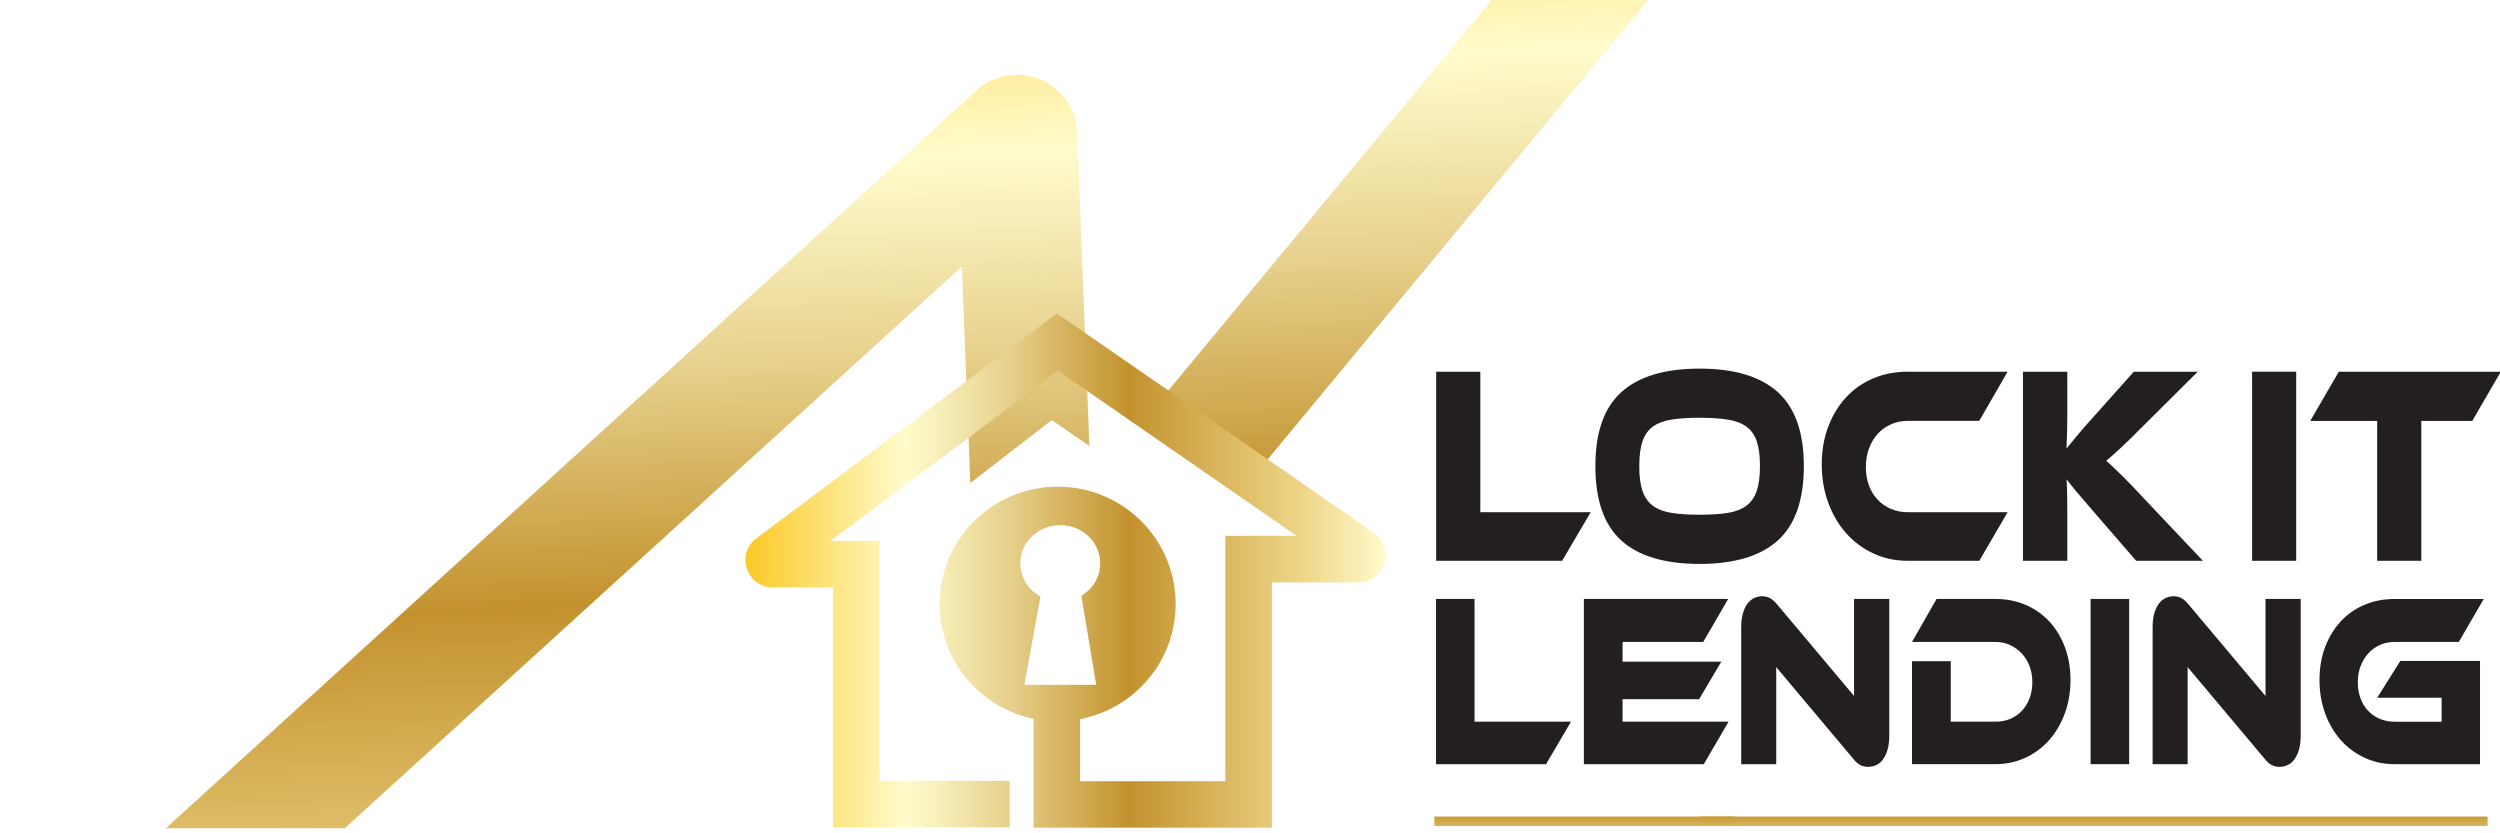 <?xml version="1.0" encoding="UTF-8"?>
<svg xmlns="http://www.w3.org/2000/svg" width="132" height="44" viewBox="0 0 132 44" fill="none">
  <g clip-path="url(#clip0_60_1616)">
    <g filter="url(#filter0_dd_60_1616)">
      <path d="M56.876 3.004L57.521 19.544L55.534 18.18L51.233 21.505L50.788 10.073L-5.501 61.306C-6.112 61.862 -6.874 62.135 -7.64 62.135C-8.501 62.135 -9.364 61.785 -9.992 61.096C-11.172 59.796 -11.079 57.787 -9.78 56.605L51.558 0.776C52.473 -0.057 53.785 -0.282 54.927 0.195C56.069 0.671 56.828 1.769 56.876 3.005V3.004Z" fill="url(#paint0_linear_60_1616)"></path>
    </g>
    <path d="M186.075 -96.202L146.173 -37.965C145.534 -37.03 144.44 -36.51 143.318 -36.592L118.834 -38.387L66.014 25.363L60.746 21.754L114.985 -43.706C115.64 -44.498 116.641 -44.924 117.664 -44.851L141.961 -43.068L180.829 -99.795C181.824 -101.244 183.801 -101.613 185.25 -100.622C186.697 -99.631 187.066 -97.653 186.073 -96.203L186.075 -96.202Z" fill="url(#paint1_linear_60_1616)"></path>
    <path d="M72.54 28.13L55.806 16.549L39.938 28.424C38.832 29.252 39.417 31.013 40.8 31.013H43.988V43.684H53.312V41.228H46.443V28.558H43.858L55.863 19.573L68.465 28.295H64.701V41.246H57.026V37.971C59.901 37.421 62.075 34.907 62.075 31.888C62.075 28.471 59.285 25.696 55.844 25.696C52.404 25.696 49.612 28.471 49.612 31.888C49.612 34.876 51.74 37.371 54.572 37.953V43.7H67.157V30.749H71.722C73.133 30.749 73.7 28.931 72.542 28.129L72.54 28.13ZM54.085 36.156L54.938 31.497C54.301 31.151 53.872 30.495 53.872 29.744C53.872 28.63 54.816 27.726 55.982 27.726C57.148 27.726 58.092 28.631 58.092 29.744C58.092 30.47 57.695 31.1 57.097 31.457L57.879 36.157H54.087L54.085 36.156Z" fill="url(#paint2_linear_60_1616)"></path>
    <path d="M83.99 27.043L82.481 29.61H75.83V19.626H78.161V27.043H83.991H83.99Z" fill="#231F20"></path>
    <path d="M89.74 19.463C91.571 19.463 92.945 19.876 93.865 20.702C94.784 21.528 95.243 22.831 95.243 24.611C95.243 26.392 94.785 27.711 93.87 28.536C92.954 29.362 91.577 29.775 89.739 29.775C87.9 29.775 86.514 29.363 85.603 28.536C84.691 27.711 84.236 26.402 84.236 24.611C84.236 22.821 84.694 21.528 85.609 20.702C86.525 19.876 87.902 19.463 89.74 19.463ZM89.74 27.178C90.325 27.178 90.82 27.147 91.226 27.081C91.63 27.016 91.959 26.89 92.211 26.7C92.462 26.512 92.644 26.25 92.757 25.916C92.869 25.583 92.926 25.148 92.926 24.61C92.926 24.073 92.871 23.638 92.757 23.304C92.644 22.97 92.462 22.712 92.211 22.528C91.959 22.343 91.632 22.219 91.226 22.155C90.821 22.09 90.325 22.057 89.74 22.057C89.155 22.057 88.66 22.09 88.254 22.155C87.85 22.219 87.521 22.345 87.269 22.528C87.018 22.712 86.836 22.97 86.723 23.304C86.611 23.638 86.554 24.073 86.554 24.61C86.554 25.148 86.609 25.583 86.723 25.916C86.836 26.25 87.018 26.511 87.269 26.7C87.521 26.89 87.849 27.016 88.254 27.081C88.659 27.145 89.155 27.178 89.74 27.178Z" fill="#231F20"></path>
    <path d="M106.003 27.043L104.506 29.61H100.724C100.071 29.61 99.467 29.481 98.912 29.221C98.357 28.962 97.878 28.607 97.477 28.154C97.075 27.702 96.76 27.164 96.531 26.542C96.302 25.92 96.189 25.246 96.189 24.52C96.189 23.795 96.302 23.131 96.531 22.528C96.76 21.926 97.075 21.409 97.477 20.976C97.878 20.544 98.357 20.21 98.912 19.976C99.467 19.742 100.071 19.626 100.724 19.626H106.001L104.504 22.223H100.723C100.408 22.223 100.114 22.282 99.845 22.403C99.576 22.523 99.342 22.688 99.147 22.902C98.952 23.116 98.798 23.372 98.686 23.671C98.573 23.969 98.517 24.298 98.517 24.656C98.517 25.014 98.572 25.34 98.681 25.633C98.789 25.927 98.944 26.178 99.142 26.387C99.341 26.595 99.576 26.757 99.845 26.872C100.116 26.987 100.408 27.044 100.723 27.044H106L106.003 27.043Z" fill="#231F20"></path>
    <path d="M116.311 29.61H112.789L110.515 26.983C110.125 26.536 109.828 26.188 109.62 25.939C109.414 25.69 109.247 25.481 109.119 25.312C109.127 25.541 109.135 25.777 109.142 26.021C109.15 26.265 109.154 26.507 109.154 26.745V29.61H106.813V19.626H109.154V21.939C109.154 22.247 109.15 22.551 109.142 22.849C109.135 23.147 109.123 23.425 109.108 23.685C109.259 23.505 109.441 23.284 109.654 23.021C109.868 22.758 110.147 22.437 110.493 22.059L112.665 19.626H116.041L113.159 22.491C112.911 22.74 112.693 22.959 112.501 23.147C112.31 23.337 112.139 23.5 111.988 23.639C111.838 23.778 111.701 23.904 111.577 24.012C111.454 24.122 111.332 24.226 111.212 24.326C111.43 24.524 111.693 24.773 112 25.072C112.307 25.37 112.705 25.784 113.193 26.311L116.31 29.608L116.311 29.61Z" fill="#231F20"></path>
    <path d="M121.24 29.61H118.911V19.626H121.24V29.61Z" fill="#231F20"></path>
    <path d="M132.043 19.627L130.535 22.224H127.845V29.611H125.515V22.224H121.981L123.489 19.627H132.042H132.043Z" fill="#231F20"></path>
    <path d="M91.554 43.114H75.734V43.614H91.554V43.114Z" fill="url(#paint3_linear_60_1616)"></path>
    <path d="M131.344 43.114H89.761V43.614H131.344V43.114Z" fill="url(#paint4_linear_60_1616)"></path>
    <path d="M82.949 38.105L81.631 40.348H75.82V31.625H77.856V38.105H82.95H82.949Z" fill="#231F20"></path>
    <path d="M91.267 38.105L89.96 40.348H83.628V31.625H91.248L89.931 33.894H85.672V34.937H90.884L89.713 36.918H85.672V38.104H91.267V38.105Z" fill="#231F20"></path>
    <path d="M98.632 40.491C98.501 40.491 98.372 40.463 98.244 40.406C98.116 40.349 97.974 40.222 97.817 40.022L93.785 35.224V40.348H91.936V33.111C91.936 32.824 91.966 32.576 92.03 32.367C92.093 32.159 92.174 31.989 92.275 31.859C92.376 31.729 92.495 31.633 92.629 31.572C92.763 31.511 92.902 31.481 93.047 31.481C93.171 31.481 93.298 31.509 93.425 31.566C93.553 31.623 93.7 31.75 93.863 31.95L97.895 36.748V31.624H99.754V38.847C99.754 39.134 99.722 39.382 99.66 39.591C99.598 39.8 99.516 39.971 99.415 40.105C99.314 40.241 99.194 40.338 99.056 40.399C98.918 40.459 98.778 40.49 98.633 40.49L98.632 40.491Z" fill="#231F20"></path>
    <path d="M109.322 35.901C109.322 36.536 109.222 37.125 109.022 37.668C108.822 38.211 108.547 38.681 108.196 39.076C107.846 39.472 107.428 39.783 106.942 40.008C106.457 40.234 105.929 40.347 105.359 40.347H100.954V34.91H103V38.105H105.36C105.642 38.105 105.903 38.056 106.142 37.955C106.381 37.855 106.585 37.713 106.756 37.531C106.927 37.349 107.061 37.129 107.16 36.872C107.258 36.616 107.307 36.331 107.307 36.019C107.307 35.707 107.258 35.432 107.16 35.172C107.061 34.911 106.923 34.688 106.746 34.5C106.569 34.313 106.363 34.165 106.127 34.057C105.89 33.948 105.635 33.894 105.359 33.894H100.954L102.251 31.625H105.359C105.936 31.625 106.467 31.73 106.952 31.937C107.438 32.146 107.855 32.439 108.206 32.817C108.557 33.196 108.831 33.648 109.027 34.173C109.223 34.699 109.322 35.274 109.322 35.9V35.901Z" fill="#231F20"></path>
    <path d="M112.419 40.348H110.384V31.625H112.419V40.348Z" fill="#231F20"></path>
    <path d="M120.355 40.491C120.223 40.491 120.094 40.463 119.967 40.406C119.839 40.349 119.696 40.222 119.539 40.022L115.507 35.224V40.348H113.658V33.111C113.658 32.824 113.689 32.576 113.752 32.367C113.814 32.159 113.896 31.989 113.997 31.859C114.098 31.729 114.217 31.633 114.351 31.572C114.485 31.511 114.624 31.481 114.77 31.481C114.894 31.481 115.02 31.509 115.148 31.566C115.276 31.623 115.422 31.75 115.585 31.95L119.618 36.748V31.624H121.476V38.847C121.476 39.134 121.445 39.382 121.383 39.591C121.321 39.8 121.239 39.971 121.137 40.105C121.036 40.241 120.916 40.338 120.778 40.399C120.64 40.459 120.5 40.49 120.356 40.49L120.355 40.491Z" fill="#231F20"></path>
    <path d="M126.736 34.897H130.945V40.348H126.431C125.861 40.348 125.333 40.236 124.848 40.009C124.363 39.783 123.946 39.473 123.594 39.078C123.244 38.682 122.968 38.213 122.768 37.669C122.569 37.125 122.469 36.537 122.469 35.903C122.469 35.268 122.569 34.688 122.768 34.161C122.968 33.636 123.244 33.184 123.594 32.806C123.944 32.428 124.363 32.137 124.848 31.932C125.334 31.729 125.861 31.626 126.431 31.626H131.141L129.824 33.895H126.431C126.156 33.895 125.9 33.947 125.664 34.051C125.427 34.157 125.223 34.303 125.049 34.495C124.875 34.686 124.74 34.91 124.641 35.167C124.542 35.423 124.493 35.708 124.493 36.02C124.493 36.333 124.54 36.618 124.636 36.874C124.731 37.13 124.865 37.349 125.039 37.532C125.212 37.715 125.417 37.856 125.654 37.956C125.89 38.056 126.148 38.106 126.43 38.106H128.918V36.842H125.516L126.735 34.899L126.736 34.897Z" fill="#231F20"></path>
  </g>
  <defs>
    <filter id="filter0_dd_60_1616" x="-18.819" y="-6.052" width="84.34" height="78.187" color-interpolation-filters="sRGB">
      <feFlood flood-opacity="0" result="BackgroundImageFix"></feFlood>
      <feColorMatrix in="SourceAlpha" type="matrix" values="0 0 0 0 0 0 0 0 0 0 0 0 0 0 0 0 0 0 127 0" result="hardAlpha"></feColorMatrix>
      <feOffset dy="2"></feOffset>
      <feGaussianBlur stdDeviation="2"></feGaussianBlur>
      <feColorMatrix type="matrix" values="0 0 0 0 0.125 0 0 0 0 0.145 0 0 0 0 0.196 0 0 0 0.03 0"></feColorMatrix>
      <feBlend mode="normal" in2="BackgroundImageFix" result="effect1_dropShadow_60_1616"></feBlend>
      <feColorMatrix in="SourceAlpha" type="matrix" values="0 0 0 0 0 0 0 0 0 0 0 0 0 0 0 0 0 0 127 0" result="hardAlpha"></feColorMatrix>
      <feOffset dy="2"></feOffset>
      <feGaussianBlur stdDeviation="4"></feGaussianBlur>
      <feComposite in2="hardAlpha" operator="out"></feComposite>
      <feColorMatrix type="matrix" values="0 0 0 0 0.125 0 0 0 0 0.145 0 0 0 0 0.196 0 0 0 0.08 0"></feColorMatrix>
      <feBlend mode="normal" in2="effect1_dropShadow_60_1616" result="effect2_dropShadow_60_1616"></feBlend>
      <feBlend mode="normal" in="SourceGraphic" in2="effect2_dropShadow_60_1616" result="shape"></feBlend>
    </filter>
    <linearGradient id="paint0_linear_60_1616" x1="20.882" y1="-10.431" x2="24.226" y2="54.16" gradientUnits="userSpaceOnUse">
      <stop stop-color="#FBC926"></stop>
      <stop offset="0.25" stop-color="#FFFBCC"></stop>
      <stop offset="0.3" stop-color="#F8EFBA"></stop>
      <stop offset="0.41" stop-color="#E7D18D"></stop>
      <stop offset="0.55" stop-color="#CCA246"></stop>
      <stop offset="0.6" stop-color="#C3922E"></stop>
      <stop offset="0.87" stop-color="#EED688"></stop>
      <stop offset="1" stop-color="#FFFBCC"></stop>
    </linearGradient>
    <linearGradient id="paint1_linear_60_1616" x1="124.846" y1="-15.814" x2="128.19" y2="48.778" gradientUnits="userSpaceOnUse">
      <stop stop-color="#FBC926"></stop>
      <stop offset="0.25" stop-color="#FFFBCC"></stop>
      <stop offset="0.3" stop-color="#F8EFBA"></stop>
      <stop offset="0.41" stop-color="#E7D18D"></stop>
      <stop offset="0.55" stop-color="#CCA246"></stop>
      <stop offset="0.6" stop-color="#C3922E"></stop>
      <stop offset="0.87" stop-color="#EED688"></stop>
      <stop offset="1" stop-color="#FFFBCC"></stop>
    </linearGradient>
    <linearGradient id="paint2_linear_60_1616" x1="39.359" y1="30.124" x2="73.162" y2="30.124" gradientUnits="userSpaceOnUse">
      <stop stop-color="#FBC926"></stop>
      <stop offset="0.25" stop-color="#FFFBCC"></stop>
      <stop offset="0.3" stop-color="#F8EFBA"></stop>
      <stop offset="0.41" stop-color="#E7D18D"></stop>
      <stop offset="0.55" stop-color="#CCA246"></stop>
      <stop offset="0.6" stop-color="#C3922E"></stop>
      <stop offset="0.87" stop-color="#EED688"></stop>
      <stop offset="1" stop-color="#FFFBCC"></stop>
    </linearGradient>
    <linearGradient id="paint3_linear_60_1616" x1="83.645" y1="40.373" x2="83.645" y2="44.757" gradientUnits="userSpaceOnUse">
      <stop stop-color="#FBC926"></stop>
      <stop offset="0.25" stop-color="#FFFBCC"></stop>
      <stop offset="0.3" stop-color="#F8EFBA"></stop>
      <stop offset="0.41" stop-color="#E7D18D"></stop>
      <stop offset="0.55" stop-color="#CCA246"></stop>
      <stop offset="0.6" stop-color="#C3922E"></stop>
      <stop offset="0.87" stop-color="#EED688"></stop>
      <stop offset="1" stop-color="#FFFBCC"></stop>
    </linearGradient>
    <linearGradient id="paint4_linear_60_1616" x1="110.553" y1="40.373" x2="110.553" y2="44.757" gradientUnits="userSpaceOnUse">
      <stop stop-color="#FBC926"></stop>
      <stop offset="0.25" stop-color="#FFFBCC"></stop>
      <stop offset="0.3" stop-color="#F8EFBA"></stop>
      <stop offset="0.41" stop-color="#E7D18D"></stop>
      <stop offset="0.55" stop-color="#CCA246"></stop>
      <stop offset="0.6" stop-color="#C3922E"></stop>
      <stop offset="0.87" stop-color="#EED688"></stop>
      <stop offset="1" stop-color="#FFFBCC"></stop>
    </linearGradient>
    <clipPath id="clip0_60_1616">
      <rect width="132" height="43.744" fill="white"></rect>
    </clipPath>
  </defs>
</svg>
